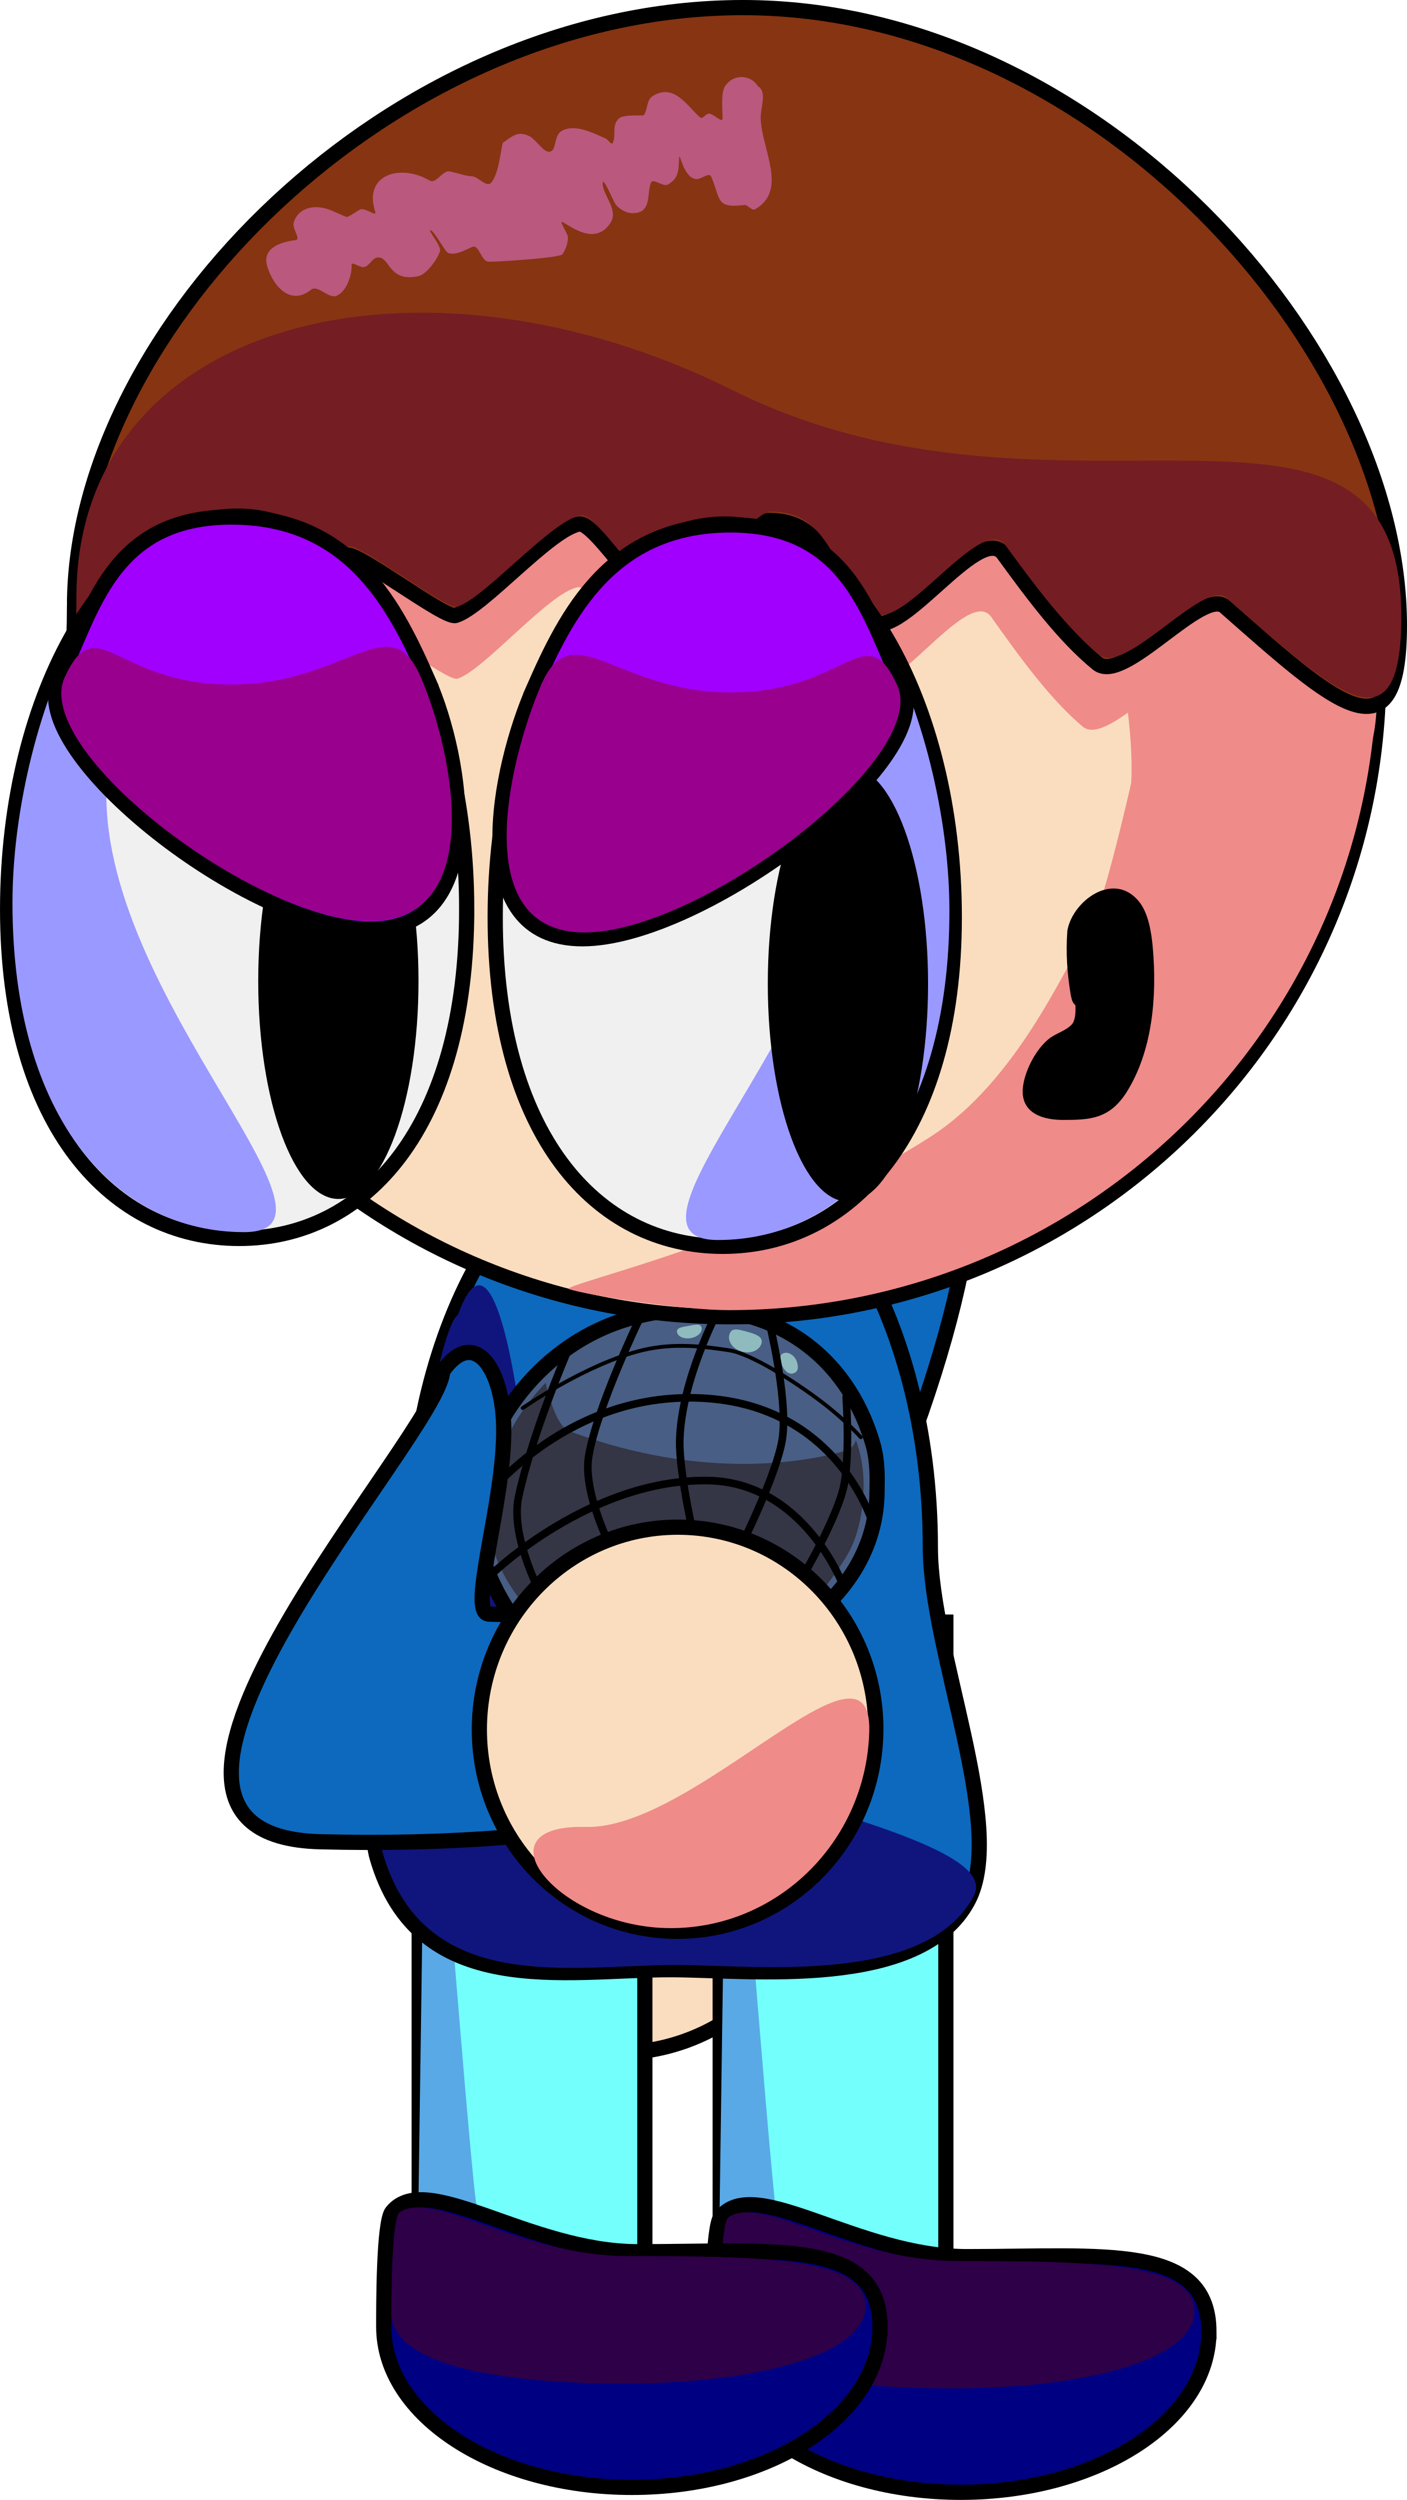 <svg version="1.1" xmlns="http://www.w3.org/2000/svg" xmlns:xlink="http://www.w3.org/1999/xlink" width="185.049" height="328.783" viewBox="0,0,185.049,328.783"><g transform="translate(-213.629,-32.204)"><g data-paper-data="{&quot;isPaintingLayer&quot;:true}" fill-rule="nonzero" stroke-linejoin="miter" stroke-miterlimit="10" stroke-dasharray="" stroke-dashoffset="0" style="mix-blend-mode: normal"><g stroke="#000000" stroke-linecap="butt"><path d="M325.907,239.714c-14.11,30.244 -31.536,52.004 -38.923,48.6c-7.387,-3.403 -1.938,-30.68 12.172,-60.924c14.11,-30.244 31.536,-52.004 38.923,-48.6c7.387,3.403 1.938,30.68 -12.172,60.924z" fill="#0d69be" stroke-width="2"/><path d="M318.427,287.35c-6.056,12.982 -21.828,18.501 -35.228,12.328c-13.4,-6.173 -19.353,-21.701 -13.297,-34.683c6.056,-12.982 21.828,-18.501 35.228,-12.328c13.4,6.173 19.353,21.701 13.297,34.683z" fill="#faddbf" stroke-width="2"/><path d="M287.087,260.049c-6.056,12.982 10.235,45.19 -3.165,39.017c-13.4,-6.173 -19.353,-21.701 -13.297,-34.683c6.056,-12.982 22.517,-17.316 16.461,-4.334z" fill="#ef8b89" stroke-width="0"/></g><g stroke="#000000" stroke-linecap="butt"><path d="M308.352,340.835v-95.295h29.678v95.295z" fill="#73fffc" stroke-width="2"/><path d="M308.024,340.217l1.335,-93.786c0,0 5.236,68.112 6.42,77.528c0.262,2.082 2.538,2.79 2.538,2.79l18.724,13.139z" fill="#59a9e6" stroke-width="0"/></g><g stroke="#000000" stroke-linecap="butt"><path d="M268.763,338.413v-95.295h29.678v95.295z" fill="#73fffc" stroke-width="2"/><path d="M268.435,337.795l1.335,-93.786c0,0 5.236,68.112 6.42,77.528c0.262,2.082 2.538,2.79 2.538,2.79l18.724,13.139z" fill="#59a9e6" stroke-width="0"/></g><g stroke="#000000" stroke-linecap="butt"><path d="M335.989,235.696c0,13.803 10.111,36.744 4.981,46.46c-6.273,11.882 -28.793,9.096 -39.185,9.096c-13.749,0 -33.152,4.17 -38.586,-14.832c-2.032,-7.106 4.382,-32.373 4.382,-40.723c0,-30.682 15.314,-55.556 34.204,-55.556c18.89,0 34.204,24.873 34.204,55.556z" fill="#0d69be" stroke-width="2"/><path d="M284.403,251.272c0,13.803 62.433,20.549 57.303,30.265c-6.273,11.882 -28.793,9.096 -39.185,9.096c-13.749,0 -33.152,4.17 -38.586,-14.832c-2.032,-7.106 4.382,-32.373 4.382,-40.723c0,-9.452 3.37,-28.598 5.554,-29.968c5.981,-16.764 10.531,25.14 10.531,46.163z" fill="#10157d" stroke-width="0"/></g><path d="M372.626,338.87c0,11.663 -14.611,21.117 -32.635,21.117c-18.024,0 -32.635,-9.455 -32.635,-21.117c0,-2.331 -0.034,-13.76 1.097,-15.138c4.524,-5.516 17.93,5.261 32.351,5.261c18.024,0 31.823,-1.786 31.823,9.877z" fill="#000082" stroke="#000000" stroke-width="2" stroke-linecap="butt"/><path d="M370.728,336.138c0,6.308 -13.978,10.19 -32.002,10.19c-18.024,0 -30.356,-2.957 -30.356,-9.266c0,-1.261 -0.034,-12.526 1.097,-13.272c4.524,-2.984 15.651,5.773 30.072,5.773c18.024,0 31.19,0.266 31.19,6.575z" fill="#2e0048" stroke="#000000" stroke-width="0" stroke-linecap="butt"/><path d="M329.368,338.225c0,11.663 -14.611,21.117 -32.635,21.117c-18.024,0 -32.635,-9.455 -32.635,-21.117c0,-2.331 -0.034,-13.76 1.097,-15.138c4.524,-5.516 17.93,5.261 32.351,5.261c18.024,0 31.823,-1.786 31.823,9.877z" fill="#000082" stroke="#000000" stroke-width="2" stroke-linecap="butt"/><path d="M327.47,335.493c0,6.308 -13.978,10.19 -32.002,10.19c-18.024,0 -30.356,-2.957 -30.356,-9.266c0,-1.261 -0.034,-12.526 1.097,-13.272c4.524,-2.984 15.651,5.773 30.072,5.773c18.024,0 31.19,0.266 31.19,6.575z" fill="#2e0048" stroke="#000000" stroke-width="0" stroke-linecap="butt"/><g><g><path d="M307.089,251.667c-14.584,4.194 -25.224,-0.645 -30.071,-14.784c-3.791,-11.058 4.742,-27.062 19.325,-31.256c14.584,-4.194 27.905,2.124 32.084,16.472c0.653,2.244 0.586,4.507 0.545,6.575c-0.226,11.155 -9.58,19.454 -21.883,22.993z" fill="#485e84" stroke="#000000" stroke-width="2" stroke-linecap="butt"/><path d="M285.395,214.066c0,0 1.179,5.635 3.065,6.342c18.094,6.78 31.922,3.886 36.423,2.582c1.022,-0.296 1.31,-1.382 1.31,-1.382c0,0 0.803,1.958 0.978,4.693c0.186,2.911 -0.292,6.69 -1.609,9.47c-1.505,3.176 -6.915,9.549 -6.915,9.549l-19.088,8.891c0,0 -12.375,-5.452 -13.942,-6.96c-1.535,-1.477 -2.925,-3.662 -4.497,-5.926c-2.441,-3.516 -3.567,-7.915 -3.463,-10.793c0.133,-3.673 1.803,-8.032 3.769,-11.31c1.83,-3.051 3.971,-5.155 3.971,-5.155z" fill="#343545" stroke="none" stroke-width="0" stroke-linecap="butt"/><path d="M294.48,236.774c0,0 -4.276,-7.959 -3.428,-13.045c1.073,-6.439 6.709,-18.132 6.709,-18.132" fill="none" stroke="#000000" stroke-width="1" stroke-linecap="round"/><path d="M324.919,215.927c0,0 0.498,7.133 -0.241,11.368c-0.746,4.275 -5.699,12.638 -5.699,12.638" fill="none" stroke="#000000" stroke-width="1" stroke-linecap="round"/><path d="M285.167,242.665c0,0 -4.512,-8.105 -3.341,-13.572c1.796,-8.39 6.391,-19.05 6.391,-19.05" fill="none" stroke="#000000" stroke-width="1" stroke-linecap="round"/><path d="M277.018,229.702c0,0 10.307,-13.949 27.837,-13.658c19.202,0.319 23.71,16.975 23.71,16.975" fill="none" stroke="#000000" stroke-width="1" stroke-linecap="round"/><path d="M278.431,239.122c0,0 12.832,-12.42 28.302,-12.196c12.702,0.184 17.82,13.86 17.82,13.86" fill="none" stroke="#000000" stroke-width="1" stroke-linecap="round"/><path d="M311.209,209.968c-1.167,-0.319 -1.907,-1.323 -1.653,-2.241c0.254,-0.918 1.033,-0.729 2.2,-0.41c1.167,0.319 2.281,0.648 2.027,1.566c-0.254,0.918 -1.407,1.404 -2.574,1.084z" fill="#8fbbbe" stroke="none" stroke-width="0" stroke-linecap="butt"/><path d="M317.933,212.834c-0.581,0.167 -1.257,-0.4 -1.51,-1.266c-0.252,-0.867 -0.235,-1.255 0.346,-1.422c0.581,-0.167 1.433,0.349 1.685,1.216c0.252,0.867 0.06,1.306 -0.522,1.473z" fill="#8fbbbe" stroke="none" stroke-width="0" stroke-linecap="butt"/><path d="M304.48,208.193c-0.894,0.157 -1.704,-0.196 -1.81,-0.788c-0.105,-0.592 0.686,-0.677 1.58,-0.834c0.894,-0.157 1.552,-0.327 1.657,0.265c0.105,0.592 -0.534,1.2 -1.428,1.357z" fill="#8fbbbe" stroke="none" stroke-width="0" stroke-linecap="butt"/><path d="M282.371,217.392c0,0 8.426,-5.88 15.844,-7.634c4.206,-0.994 8.258,-0.428 11.325,0.036c2.713,0.41 8.341,3.866 12.371,6.957c2.968,2.276 4.932,4.479 4.932,4.479" fill="none" stroke="#000000" stroke-width="0.5" stroke-linecap="round"/><path d="M314.697,205.64c0,0 2.562,10.261 1.852,15.62c-0.599,4.515 -5.488,14.337 -5.488,14.337" fill="none" stroke="#000000" stroke-width="1" stroke-linecap="round"/><path d="M305.165,235.591c0,0 -2.237,-9.407 -2.134,-13.928c0.181,-7.938 5.064,-17.149 5.064,-17.149" fill="none" stroke="#000000" stroke-width="1" stroke-linecap="round"/></g><g stroke="#000000" stroke-linecap="butt"><path d="M277.935,244.49c33.535,0.876 39.089,8.787 38.875,16.876c-0.214,8.089 -27.573,13.936 -61.108,13.06c-33.535,-0.876 15.927,-53.787 16.141,-61.875c4.066,-5.831 7.896,-0.529 8.035,7.328c0.171,9.69 -4.809,24.537 -1.943,24.611z" fill="#0d69be" stroke-width="2"/><path d="M303.448,233.064c14.394,0.376 25.748,12.575 25.36,27.247c-0.388,14.672 -12.371,26.261 -26.765,25.885c-14.394,-0.376 -25.748,-12.575 -25.36,-27.247c0.388,-14.672 12.371,-26.261 26.765,-25.885z" fill="#faddbf" stroke-width="2"/><path d="M290.658,272.482c14.394,0.376 37.686,-27.26 37.298,-12.588c-0.388,14.672 -12.371,26.261 -26.765,25.885c-14.394,-0.376 -24.927,-13.673 -10.533,-13.298z" fill="#ef8b89" stroke-width="0"/></g></g><g stroke-linecap="butt"><g data-paper-data="{&quot;index&quot;:null}"><g stroke="#000000"><g><path d="M309.702,205.383c-47.086,0 -85.256,-37.931 -85.256,-84.722c0,-46.791 38.171,-84.722 85.256,-84.722c47.086,0 85.256,37.931 85.256,84.722c0,46.791 -38.171,84.722 -85.256,84.722z" fill="#faddbf" stroke-width="2"/><path d="M394.726,119.791c0,46.791 -38.171,84.722 -85.256,84.722c-6.101,0 -18.609,-1.96 -20.997,-2.769c-1.493,-0.506 27.351,-6.879 47.758,-20.186c10.95,-7.14 17.215,-21.551 20.118,-26.294c1.629,-0.439 6.061,-20.08 6.064,-20.14c1.247,-25.29 -24.409,-87.574 -16.39,-90.145c0.615,-0.197 12.657,6.611 22.064,14.959c7.568,6.717 12.873,15.26 13.391,15.627c4.537,3.214 13.249,29.171 13.249,44.225z" fill="#ef8b89" stroke-width="0"/><path d="M224.972,120.202c0,-36.54 43.925,-47.766 84.171,-27.166c42.046,21.522 85.607,-6.805 85.607,29.735c0,18.172 -8.39,10.167 -22.364,-2.472c-2.894,-2.618 -12.994,10.303 -16.343,7.479c-4.268,-3.6 -8.132,-8.909 -12.036,-14.417c-3.143,-4.435 -13.795,12.52 -17.22,8.617c-5.271,-6.006 -5.472,-13.017 -12.798,-13.017c-2.755,0 -10.15,11.741 -12.887,12.068c-2.122,0.254 -9.385,-11.958 -11.464,-11.596c-3.775,0.658 -12.326,10.908 -15.839,12.032c-1.408,0.451 -12.591,-8.4 -13.937,-7.927c-1.926,0.676 -8.908,10.08 -10.632,10.852c-2.745,1.228 -10.856,-6.22 -13.015,-5.048c-8.912,4.836 -8.533,12.76 -9.1,14.649c-0.556,1.852 -2.143,-2.165 -2.143,-13.789z" fill="#ef8b89" stroke-width="0"/></g><path d="M223.429,111.891c0,-36.54 41.703,-78.688 87.919,-78.688c46.216,0 86.33,44.717 86.33,81.257c0,18.172 -8.611,10.167 -22.953,-2.472c-2.97,-2.618 -13.337,10.303 -16.773,7.479c-4.38,-3.6 -8.347,-8.909 -12.353,-14.417c-3.226,-4.435 -14.158,12.52 -17.674,8.617c-5.41,-6.006 -5.616,-13.017 -13.135,-13.017c-2.827,0 -10.417,11.741 -13.226,12.068c-2.178,0.254 -9.632,-11.958 -11.766,-11.596c-3.874,0.658 -12.651,10.908 -16.256,12.032c-1.445,0.451 -12.922,-8.4 -14.304,-7.927c-1.976,0.676 -9.143,10.08 -10.912,10.852c-2.817,1.228 -11.142,-6.22 -13.358,-5.048c-18.112,9.576 -11.539,24.344 -11.539,0.86z" fill="#873412" stroke-width="2"/><path d="M223.678,110.729c0,-36.54 45.082,-47.766 86.388,-27.166c43.154,21.522 87.862,-6.805 87.862,29.735c0,18.172 -8.611,10.167 -22.953,-2.472c-2.97,-2.618 -13.337,10.303 -16.773,7.479c-4.38,-3.6 -8.347,-8.909 -12.353,-14.417c-3.226,-4.435 -14.158,12.52 -17.674,8.617c-5.41,-6.006 -5.616,-13.017 -13.135,-13.017c-2.827,0 -10.417,11.741 -13.226,12.068c-2.178,0.254 -9.632,-11.958 -11.766,-11.596c-3.874,0.658 -12.651,10.908 -16.256,12.032c-1.445,0.451 -12.922,-8.4 -14.304,-7.927c-1.976,0.676 -9.143,10.08 -10.912,10.852c-2.817,1.228 -11.142,-6.22 -13.358,-5.048c-18.112,9.576 -11.539,24.344 -11.539,0.86z" fill="#741d23" stroke-width="0"/></g><path d="M308.956,43.585c0.055,-0.097 0.121,-0.183 0.196,-0.26c0.459,-0.602 1.187,-0.99 2.005,-0.99c0.923,0 1.73,0.494 2.168,1.231c1.236,0.702 0.304,2.816 0.348,4.229c0.123,4.008 3.634,9.454 -0.743,11.94c-0.395,0.225 -1.011,-0.618 -1.379,-0.571c-3.82,0.481 -3.11,-0.731 -4.386,-3.738c-0.262,-0.618 -1.325,0.397 -1.996,0.33c-1.655,-0.167 -2.144,-3.583 -2.207,-2.882c-0.139,1.532 0.098,2.697 -1.494,3.601c-0.651,0.37 -1.978,-0.924 -2.239,-0.225c-0.566,1.514 0.179,4.076 -2.516,3.989c-0.779,-0.025 -1.86,-0.65 -2.223,-1.33c-0.473,-0.886 -1.59,-3.565 -1.588,-2.562c0.003,1.624 2.169,3.453 0.982,5.223c-2.183,3.254 -5.749,-0.114 -6.398,-0.186c-0.183,-0.02 0.742,1.566 0.799,1.821c0.159,0.71 -0.256,1.817 -0.667,2.431c-0.337,0.503 -8.902,1.032 -9.75,0.985c-0.96,-0.053 -1.235,-2.316 -2.121,-1.943c-1.002,0.422 -2.131,1.144 -3.163,0.802c-0.429,-0.142 -2.001,-3.226 -2.387,-2.97c-0.159,0.106 1.518,2.118 1.297,2.755c-0.382,1.098 -1.759,3.047 -2.914,3.279c-3.911,0.787 -3.632,-2.603 -5.278,-2.48c-0.736,0.055 -1.081,1.146 -1.809,1.27c-0.54,0.092 -1.654,-0.826 -1.62,-0.282c0.072,1.177 -0.6,3.465 -1.961,4.05c-1.062,0.457 -2.483,-1.512 -3.381,-0.786c-2.589,2.091 -4.905,-0.298 -5.748,-3.053c-0.777,-2.537 1.966,-3.263 3.715,-3.478c0.742,-0.091 -0.424,-1.489 -0.261,-2.214c0.309,-1.38 1.585,-2.124 2.915,-2.121c1.601,0.004 2.546,0.721 4.042,1.283c0.229,0.086 1.591,-0.915 1.836,-0.996c0.631,-0.209 2.169,0.993 1.961,0.365c-1.645,-4.96 3.297,-6.409 7.156,-4.154c0.756,0.442 1.486,-0.991 2.337,-1.199c0.425,-0.104 2.251,0.619 3.153,0.634c0.904,0.015 1.943,1.525 2.566,0.874c1.109,-1.158 1.369,-5.137 1.585,-5.29c1.252,-0.886 1.984,-1.587 3.452,-0.858c1.061,0.527 2.112,2.667 3.007,1.893c0.51,-0.442 0.328,-2.054 1.258,-2.581c1.764,-1.002 4.315,0.36 5.787,1.005c0.331,0.145 0.74,0.905 0.909,0.587c0.526,-0.993 -0.185,-2.326 0.848,-3.245c0.599,-0.533 3.177,-0.339 3.225,-0.396c0.568,-0.685 0.331,-2.038 1.249,-2.575c2.772,-1.623 4.385,1.237 6.187,2.856c0.297,0.267 0.696,-0.44 1.092,-0.495c0.647,-0.09 1.785,1.304 1.845,0.658c0.045,-0.492 -0.109,-1.869 0,-3.005c0.003,-0.291 0.056,-0.57 0.151,-0.829c0.044,-0.147 0.098,-0.28 0.164,-0.396z" fill="#ba587e" stroke="none" stroke-width="0.5"/></g><g data-paper-data="{&quot;index&quot;:null}" stroke="#000000"><path d="M308.947,101.12c16.673,0 30.189,23.152 30.189,51.711c0,28.559 -13.781,43.289 -30.454,43.289c-16.673,0 -29.924,-14.731 -29.924,-43.289c0,-28.559 13.516,-51.711 30.189,-51.711z" fill="#f0f0f0" stroke-width="2"/><path d="M338.496,152c0,28.559 -13.781,43.289 -30.454,43.289c-16.673,0 22.096,-33.809 17.766,-62.042c-6.259,-40.817 12.688,-9.807 12.688,18.752z" fill="#9a99ff" stroke-width="0"/></g><path d="M325.149,132.939c5.821,0 10.539,12.826 10.539,28.649c0,15.822 -4.718,28.649 -10.539,28.649c-5.821,0 -10.539,-12.826 -10.539,-28.649c0,-15.822 4.718,-28.649 10.539,-28.649z" data-paper-data="{&quot;index&quot;:null}" fill="#000000" stroke="none" stroke-width="0"/><g data-paper-data="{&quot;index&quot;:null}" stroke="#000000"><path d="M283.799,122.796c4.277,-9.749 10.096,-21.554 25.906,-21.554c15.809,0 18.29,12.27 22.642,21.419c4.573,9.615 -26.316,33.008 -42.125,33.008c-15.809,0 -10.91,-22.643 -6.422,-32.873z" fill="#a100fe" stroke-width="2"/><path d="M284.729,122.441c4.131,-9.749 9.752,0.827 25.022,0.827c15.27,0 17.667,-10.111 21.87,-0.962c4.418,9.615 -25.84,32.534 -41.11,32.534c-15.27,0 -10.117,-22.169 -5.782,-32.398z" fill="#99008e" stroke-width="0"/></g><g data-paper-data="{&quot;index&quot;:null}" stroke="#000000"><path d="M275.008,151.793c0,28.559 -13.251,43.289 -29.924,43.289c-16.673,0 -30.454,-14.731 -30.454,-43.289c0,-28.559 13.516,-51.711 30.189,-51.711c16.673,0 30.189,23.152 30.189,51.711z" fill="#f0f0f0" stroke-width="2"/><path d="M227.957,132.211c-4.33,28.233 34.439,62.042 17.766,62.042c-16.673,0 -30.454,-14.731 -30.454,-43.289c0,-28.559 18.947,-59.569 12.688,-18.752z" fill="#9a99ff" stroke-width="0"/></g><path d="M268.67,161.238c0,15.822 -4.718,28.649 -10.539,28.649c-5.821,0 -10.539,-12.826 -10.539,-28.649c0,-15.822 4.718,-28.649 10.539,-28.649c5.821,0 10.539,12.826 10.539,28.649z" data-paper-data="{&quot;index&quot;:null}" fill="#000000" stroke="none" stroke-width="0"/><g data-paper-data="{&quot;index&quot;:null}" stroke="#000000"><path d="M269.967,121.758c4.488,10.23 8.193,32.636 -7.616,32.636c-15.809,0 -45.504,-23.156 -40.931,-32.771c4.352,-9.149 6.833,-21.419 22.642,-21.419c15.809,0 21.629,11.805 25.906,21.554z" fill="#a100fe" stroke-width="2"/><path d="M269.037,121.404c4.335,10.23 8.533,31.924 -6.738,31.924c-15.27,0 -44.572,-22.444 -40.154,-32.059c4.203,-9.149 6.6,0.962 21.87,0.962c15.27,0 20.891,-10.576 25.022,-0.827z" fill="#99008e" stroke-width="0"/></g><path d="M355.067,164.405c-0.356,-0.284 -0.467,-0.725 -0.467,-0.725l-0.132,-0.541c-0.485,-2.894 -0.682,-5.633 -0.455,-8.567c0.704,-3.891 6.046,-7.851 9.379,-3.845c1.287,1.547 1.673,4.132 1.846,6.051c0.575,6.405 0.001,13.736 -3.559,19.257c-2.203,3.283 -4.603,3.476 -8.315,3.459c-2.984,-0.014 -5.765,-1.138 -5.145,-4.691c0.361,-2.069 1.681,-4.593 3.323,-5.941c0.908,-0.746 2.166,-1.036 2.995,-1.868c0.538,-0.539 0.57,-1.635 0.531,-2.59z" fill="#000000" stroke="none" stroke-width="0.5"/></g></g></g></svg>